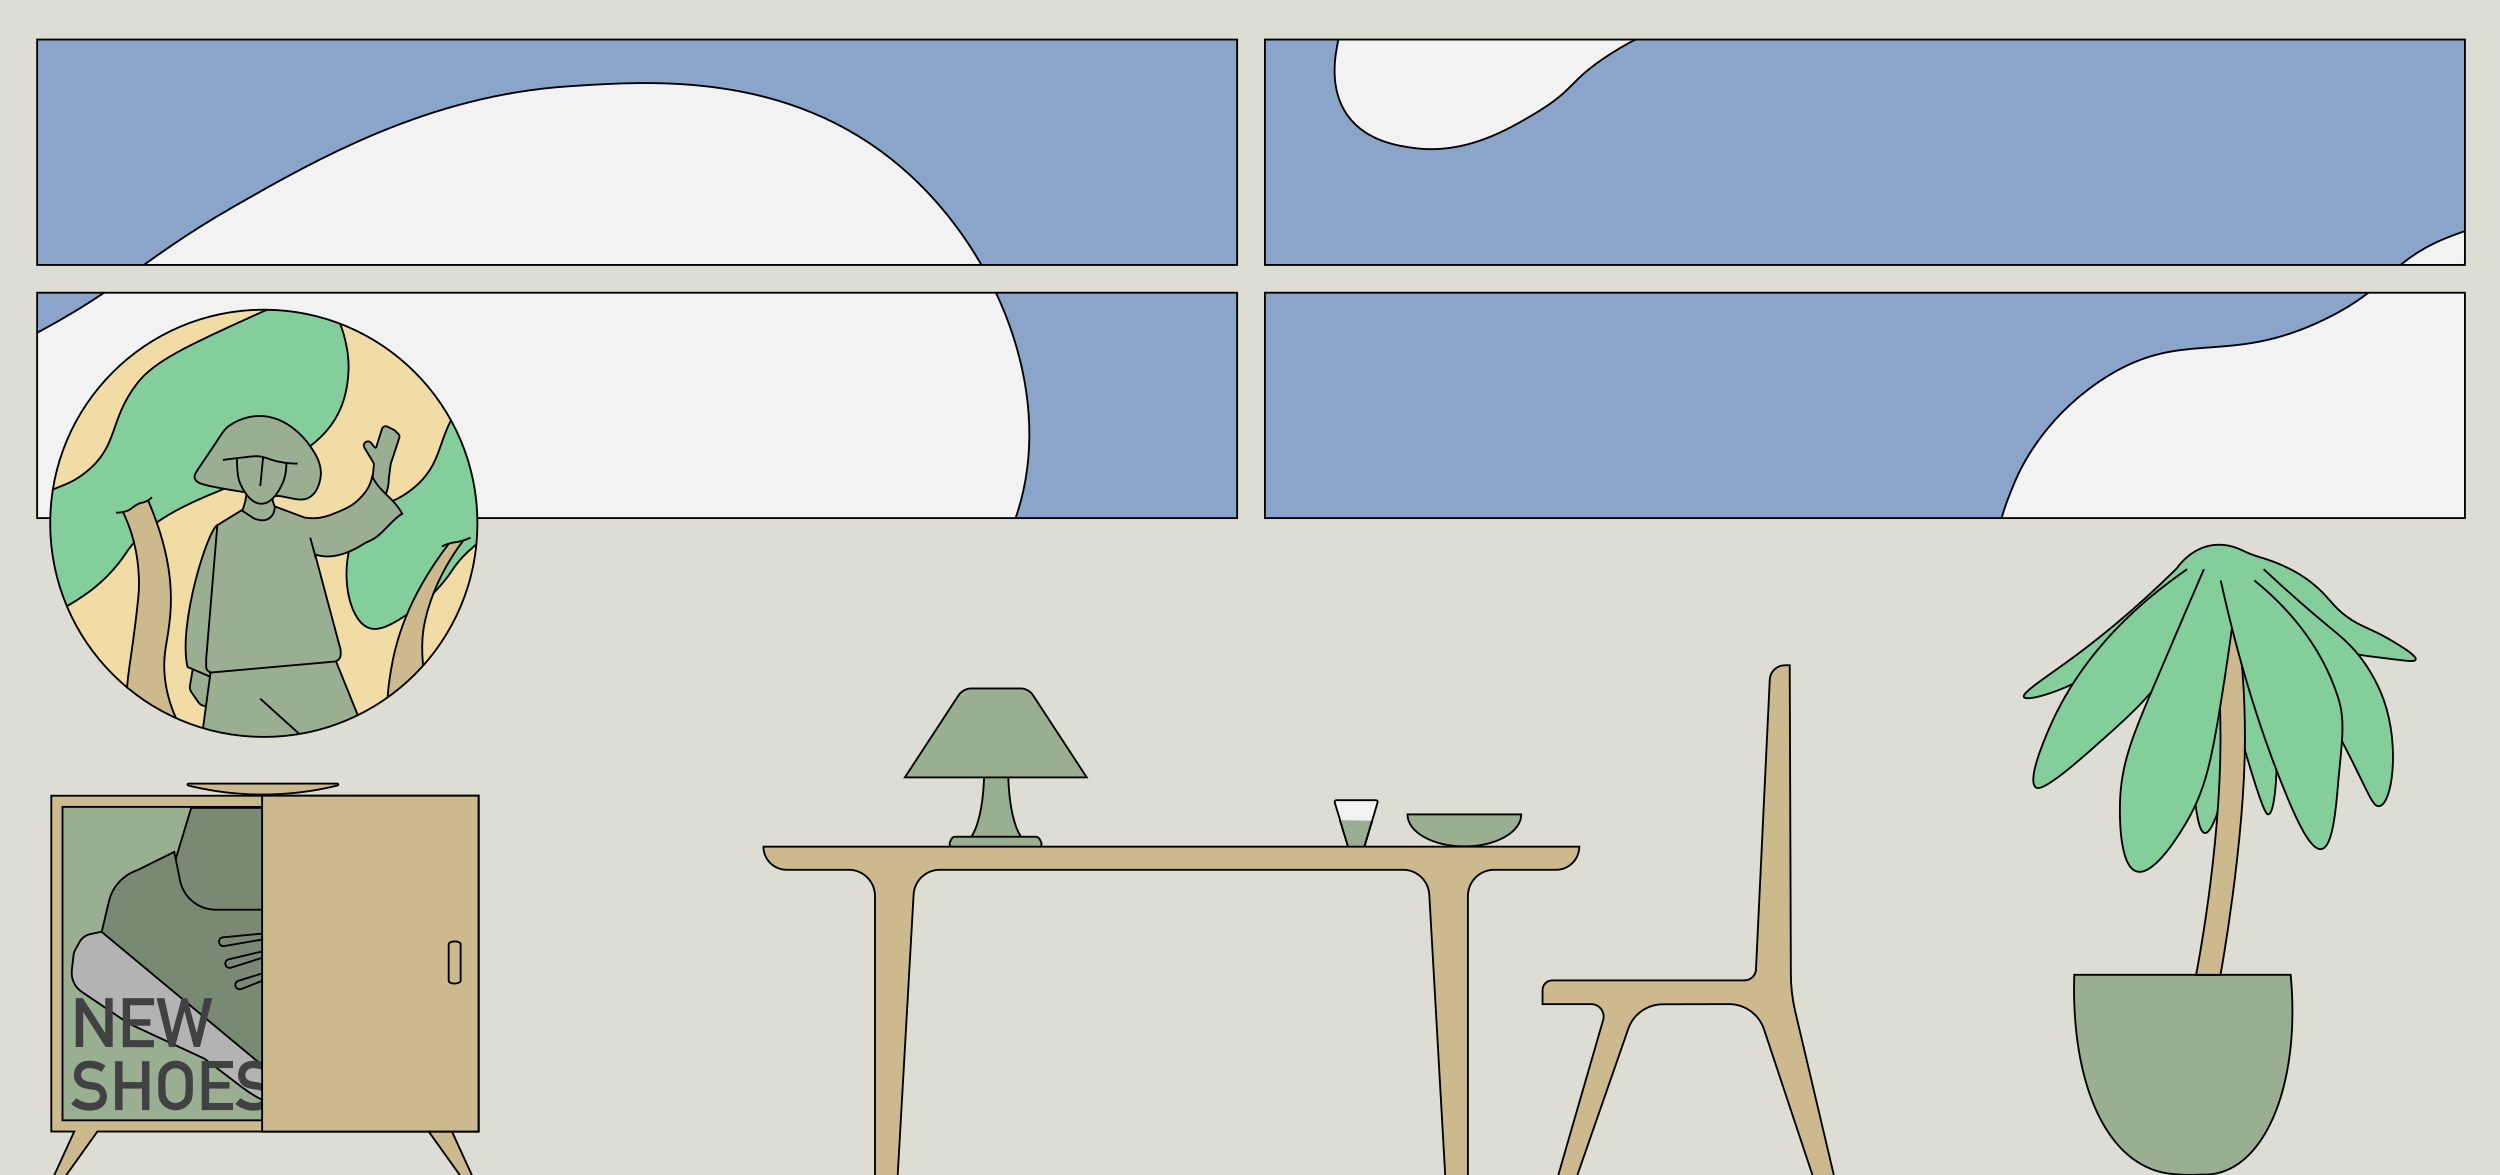 <?xml version="1.0" encoding="utf-8"?>
<!-- Generator: Adobe Illustrator 22.1.0, SVG Export Plug-In . SVG Version: 6.00 Build 0)  -->
<svg version="1.1" id="Layer_1" xmlns="http://www.w3.org/2000/svg" xmlns:xlink="http://www.w3.org/1999/xlink" x="0px" y="0px"
	 viewBox="0 0 1340 630" style="enable-background:new 0 0 1340 630;" xml:space="preserve">
<rect x="0" y="0" width="1340" height="630" fill="#333333" stroke="none"/>
<style type="text/css">
	.st0{fill:#8BA4C9;}
	.st1{fill:#F2F2F2;stroke:#000000;stroke-miterlimit:10;}
	.st2{fill:#FFFFFF;stroke:#000000;stroke-miterlimit:10;}
	.st3{fill:#DDDDD3;}
	.st4{fill:none;stroke:#000000;stroke-miterlimit:10;}
	.st5{fill:#F2DCA5;}
	.st6{clip-path:url(#SVGID_4_);fill:#84CE9B;stroke:#000000;stroke-miterlimit:10;}
	.st7{clip-path:url(#SVGID_6_);fill:#84CE9B;stroke:#000000;stroke-miterlimit:10;}
	.st8{clip-path:url(#SVGID_10_);fill:#9AAF92;stroke:#000000;stroke-miterlimit:10;}
	.st9{clip-path:url(#SVGID_12_);fill:#9AAF92;stroke:#000000;stroke-miterlimit:10;}
	.st10{clip-path:url(#SVGID_14_);fill:#9AAF92;stroke:#000000;stroke-miterlimit:10;}
	.st11{clip-path:url(#SVGID_16_);fill:#9AAF92;stroke:#000000;stroke-miterlimit:10;}
	.st12{clip-path:url(#SVGID_18_);fill:#9AAF92;stroke:#000000;stroke-miterlimit:10;}
	.st13{clip-path:url(#SVGID_20_);fill:#9AAF92;stroke:#000000;stroke-miterlimit:10;}
	.st14{clip-path:url(#SVGID_22_);fill:#E8E7E7;}
	.st15{clip-path:url(#SVGID_24_);fill:#9AAF92;stroke:#000000;stroke-miterlimit:10;}
	.st16{clip-path:url(#SVGID_26_);fill:none;stroke:#000000;stroke-miterlimit:10;}
	.st17{clip-path:url(#SVGID_28_);fill:#9AAF92;stroke:#000000;stroke-miterlimit:10;}
	.st18{clip-path:url(#SVGID_30_);fill:none;stroke:#000000;stroke-miterlimit:10;}
	.st19{clip-path:url(#SVGID_32_);fill:none;stroke:#000000;stroke-miterlimit:10;}
	.st20{clip-path:url(#SVGID_34_);fill:#9AAF92;}
	.st21{clip-path:url(#SVGID_36_);fill:none;stroke:#000000;stroke-miterlimit:10;}
	.st22{clip-path:url(#SVGID_38_);fill:#CCB98D;stroke:#000000;stroke-miterlimit:10;}
	.st23{clip-path:url(#SVGID_40_);fill:#CCB98D;stroke:#000000;stroke-miterlimit:10;}
	.st24{clip-path:url(#SVGID_42_);fill:#84CE9B;stroke:#000000;stroke-miterlimit:10;}
	.st25{clip-path:url(#SVGID_44_);fill:#84CE9B;stroke:#000000;stroke-miterlimit:10;}
	.st26{clip-path:url(#SVGID_46_);fill:#84CE9B;stroke:#000000;stroke-miterlimit:10;}
	.st27{fill:#84CE9B;stroke:#000000;stroke-miterlimit:10;}
	.st28{fill:#CCB98D;stroke:#000000;stroke-miterlimit:10;}
	.st29{fill:#9AAF92;stroke:#000000;stroke-miterlimit:10;}
	.st30{fill:#E8E7E7;}
	.st31{fill:#B3B3B3;stroke:#000000;stroke-miterlimit:10;}
	.st32{fill:#7A8974;stroke:#000000;stroke-miterlimit:10;}
	.st33{fill:#414143;}
	.st34{fill:#E8E0CD;}
	.st35{clip-path:url(#SVGID_48_);fill:#8BA4C9;stroke:#000000;stroke-miterlimit:10;}
	.st36{clip-path:url(#SVGID_50_);fill:#E8E0CD;stroke:#424143;stroke-miterlimit:10;}
	.st37{clip-path:url(#SVGID_52_);fill:#E8E0CD;stroke:#424143;stroke-miterlimit:10;}
	.st38{clip-path:url(#SVGID_54_);fill:#E8E0CD;stroke:#424143;stroke-miterlimit:10;}
	.st39{clip-path:url(#SVGID_56_);fill:#8BA4C9;}
	.st40{clip-path:url(#SVGID_58_);fill:#E8E0CD;stroke:#424143;stroke-miterlimit:10;}
	.st41{clip-path:url(#SVGID_60_);fill:#E8E0CD;stroke:#424143;stroke-miterlimit:10;}
	.st42{clip-path:url(#SVGID_62_);fill:#E8E0CD;stroke:#424143;stroke-miterlimit:10;}
	.st43{clip-path:url(#SVGID_64_);fill:#E8E0CD;stroke:#424143;stroke-miterlimit:10;}
	.st44{clip-path:url(#SVGID_66_);fill:#E8E0CD;stroke:#424143;stroke-miterlimit:10;}
	.st45{clip-path:url(#SVGID_68_);fill:#E8E0CD;stroke:#424143;stroke-miterlimit:10;}
	.st46{fill:none;stroke:#424143;stroke-miterlimit:10;}
</style>
<rect x="-15.5" y="-10.4" class="st0" width="1380" height="305.6"/>
<path class="st1" d="M-178.9,352.2c19.4-68.6,67.4-107.9,88.3-122.6c29.1-20.5,37.5-15.7,90.4-41.1c63.3-30.4,72.4-47.4,125.9-78
	c43.8-25,104.1-59.5,179.9-64.3c41.8-2.7,116.8-8.6,177.5,43.5c48.4,41.5,79,112.1,65.4,173.4c-6.2,27.9-20.8,50.9-34.9,73
	c0,0-26,41-61.9,73c-62.9,56.1-172.1,61.4-304.2,77.2c-224.9,26.8-279.3,55.5-315.5,14.4C-207.9,455-184.1,370.7-178.9,352.2z"/>
<path class="st1" d="M813.6-60.7c-9.6,3.1-84.6,28.1-96,81c-1.8,8.1-5.9,27.2,5,42c10,13.5,27,15.9,35,17c27.5,3.8,50.4-9.6,66-19
	c21.3-12.9,16.9-16.7,39-31c31.8-20.6,44.6-15,60-33c2.4-2.8,21-25.1,14-46c-9-26.7-52.7-29.6-59-30
	C846.6-81.8,823.1-67.3,813.6-60.7z"/>
<path class="st1" d="M1246.4,171c-54.3,26.5-76.9,3.3-121.5,33.7c-30.4,20.8-42.1,46.8-45.1,53.9c-5.3,12.8-11.3,27.1-7.7,42.5
	c8.4,35.2,63.6,59.7,107.8,52.8c29.2-4.5,26.4-18.5,81.6-39.6c29.5-11.3,35.2-9.1,66.3-22c17.1-7.1,39.4-16.5,63.2-33.3
	c32.7-23.1,64.9-45.8,63.9-76.7c-1.2-36.3-47.6-58.2-51.8-60.1c-34.6-15.8-68.7-3.1-86,3.1C1279.8,138.7,1283.5,152.9,1246.4,171z"
	/>
<polyline class="st2" points="1196.5,310 1201.5,302 1236.5,306 1236.5,309 "/>
<path class="st3" d="M1351.2,638.6V-4.5H-5.2v643.2h1356.4L1351.2,638.6L1351.2,638.6z M678,21.2h643.2V142H678V21.2z M678,156.9
	h643.2v120.8H678V156.9z M19.9,21.2h643.2V142H19.9V21.2z M19.9,156.9h643.2v120.8H19.9V156.9z"/>
<rect x="678" y="21.2" class="st4" width="643.2" height="120.8"/>
<rect x="19.9" y="21.2" class="st4" width="643.2" height="120.8"/>
<rect x="19.9" y="156.9" class="st4" width="643.2" height="120.8"/>
<rect x="678" y="156.9" class="st4" width="643.2" height="120.8"/>
<circle id="SVGID_1_" class="st5" cx="141.4" cy="280.5" r="114.5"/>
<g>
	<defs>
		<circle id="SVGID_3_" cx="141.4" cy="280.5" r="114.5"/>
	</defs>
	<clipPath id="SVGID_4_">
		<use xlink:href="#SVGID_3_"  style="overflow:visible;"/>
	</clipPath>
	<path class="st6" d="M20.5,268.5c7.5-8.8,13.3-5.9,25-15c18.4-14.3,12.5-27.8,28-48c9.3-12.1,27.5-20.4,64-37
		c18.7-8.5,27.5-11,35-7c9,4.9,11.7,17,13,23c2.9,12.9,0.6,24.8-2,32c-15.7,43.7-90.2,41.1-116,80c-1.3,2-8.9,13.6-23,23
		c-8,5.3-15.7,10.4-22,8C9.8,322.5,4.9,286.7,20.5,268.5z"/>
</g>
<g>
	<defs>
		<circle id="SVGID_5_" cx="141.4" cy="280.5" r="114.5"/>
	</defs>
	<clipPath id="SVGID_6_">
		<use xlink:href="#SVGID_5_"  style="overflow:visible;"/>
	</clipPath>
	<path class="st7" d="M195.5,277.5c7.5-8.8,13.3-5.9,25-15c18.4-14.3,12.5-27.8,28-48c9.3-12.1,27.5-20.4,64-37
		c18.7-8.5,27.5-11,35-7c9,4.9,11.7,17,13,23c2.9,12.9,0.6,24.8-2,32c-15.7,43.7-90.2,41.1-116,80c-1.3,2-8.9,13.6-23,23
		c-8,5.3-15.7,10.4-22,8C184.8,331.5,179.9,295.7,195.5,277.5z"/>
</g>
<g>
	<defs>
		<circle id="SVGID_9_" cx="141.4" cy="280.5" r="114.5"/>
	</defs>
	<clipPath id="SVGID_10_">
		<use xlink:href="#SVGID_9_"  style="overflow:visible;"/>
	</clipPath>
	<path class="st8" d="M137.7,223c-1.6,0.1-8.3,0.6-14.7,5.1c-3.7,2.6-3.4,3.8-14.7,20.2c-3.3,4.8-4.4,6.3-3.9,8.1
		c0.8,2.8,4.8,3.7,18.6,6.1c34,5.7,20.4,2,30.3,4c5.5,1.1,9.2,2.2,12.7,0c4.9-3,5.7-9.8,5.9-11.1c0.7-6.6-2.6-11.7-4.9-15.2
		C165,237.2,154.5,222.1,137.7,223z"/>
</g>
<g>
	<defs>
		<circle id="SVGID_11_" cx="141.4" cy="280.5" r="114.5"/>
	</defs>
	<clipPath id="SVGID_12_">
		<use xlink:href="#SVGID_11_"  style="overflow:visible;"/>
	</clipPath>
	<path class="st9" d="M103.5,357.5l-1.7,10.1c-0.2,1.2,0.1,2.4,0.8,3.4l3.8,5.5c1.2,1.7,3.5,2.4,5.5,1.6l0,0c1-0.4,1.9-1.2,2.4-2.2
		l0.4-0.8c0.5-1,0.6-2.2,0.3-3.3l-3.5-12.3"/>
</g>
<g>
	<defs>
		<circle id="SVGID_13_" cx="141.4" cy="280.5" r="114.5"/>
	</defs>
	<clipPath id="SVGID_14_">
		<use xlink:href="#SVGID_13_"  style="overflow:visible;"/>
	</clipPath>
	<path class="st10" d="M116.5,281.5c-5,2-21.2,53.1-16,76l21,9l3-85H116.5z"/>
</g>
<g>
	<defs>
		<circle id="SVGID_15_" cx="141.4" cy="280.5" r="114.5"/>
	</defs>
	<clipPath id="SVGID_16_">
		<use xlink:href="#SVGID_15_"  style="overflow:visible;"/>
	</clipPath>
	<polyline class="st11" points="113.5,355.5 106.5,407.5 199.5,402.5 178.5,350.5 	"/>
</g>
<g>
	<defs>
		<circle id="SVGID_17_" cx="141.4" cy="280.5" r="114.5"/>
	</defs>
	<clipPath id="SVGID_18_">
		<use xlink:href="#SVGID_17_"  style="overflow:visible;"/>
	</clipPath>
	<path class="st12" d="M136.5,259.5c-0.6,0.2-1.9,0.8-3,2c-1.6,1.8-1.3,3.7-2,7c-0.3,1.4-0.9,3.5-2,6c0,0.7,0,1.3,0,2
		c9.3,7.8,15.9,7.4,20-1c-1-1.3-2.2-3.3-3-6c-1.4-4.8-0.1-7.1-2-9C142.6,258.5,138.9,258.6,136.5,259.5z"/>
</g>
<g>
	<defs>
		<circle id="SVGID_19_" cx="141.4" cy="280.5" r="114.5"/>
	</defs>
	<clipPath id="SVGID_20_">
		<use xlink:href="#SVGID_19_"  style="overflow:visible;"/>
	</clipPath>
	<path class="st13" d="M199.5,258.5l0.9-9.3c0-0.5-0.1-0.9-0.3-1.3l-4.8-8c-0.5-0.8-0.4-1.9,0.3-2.6l0.1-0.1
		c0.9-0.9,2.4-0.8,3.2,0.2l1.9,2.4c0.3,0.3,0.8,0.2,0.9-0.2l3-9.6c0.4-1.3,1.8-1.9,3-1.3l3.4,1.7c0.2,0.1,0.4,0.2,0.6,0.4l1.8,1.8
		c0.6,0.6,0.8,1.4,0.5,2.2l-4.5,13.6c0,0.1-0.1,0.3-0.1,0.4l-1,7.7c0,0.1,0,0.1,0,0.2c0,1.1-0.3,10-5,11.9"/>
</g>
<g>
	<defs>
		<circle id="SVGID_21_" cx="141.4" cy="280.5" r="114.5"/>
	</defs>
	<clipPath id="SVGID_22_">
		<use xlink:href="#SVGID_21_"  style="overflow:visible;"/>
	</clipPath>
	<path class="st14" d="M144.7,259"/>
</g>
<g>
	<defs>
		<circle id="SVGID_23_" cx="141.4" cy="280.5" r="114.5"/>
	</defs>
	<clipPath id="SVGID_24_">
		<use xlink:href="#SVGID_23_"  style="overflow:visible;"/>
	</clipPath>
	<path class="st15" d="M153.5,249.5c-0.2,2.9-0.5,6.6-2.6,10.7c-1.2,2.3-4.8,9.7-10.6,9.8c-6.8,0.2-11-9.6-11.5-10.7
		c-1.4-3.3-1.5-6.1-1.7-9.8c-0.3-5.9-0.4-9.6,1.7-13.4c0.2-0.4,4.2-7.1,11.5-7.1c7.2,0,11.1,6.5,11.5,7.1
		C154.2,240.2,153.9,244.4,153.5,249.5z"/>
</g>
<g>
	<defs>
		<circle id="SVGID_25_" cx="141.4" cy="280.5" r="114.5"/>
	</defs>
	<clipPath id="SVGID_26_">
		<use xlink:href="#SVGID_25_"  style="overflow:visible;"/>
	</clipPath>
	<line class="st16" x1="141.5" y1="240.5" x2="139.5" y2="260.5"/>
</g>
<g>
	<defs>
		<circle id="SVGID_27_" cx="141.4" cy="280.5" r="114.5"/>
	</defs>
	<clipPath id="SVGID_28_">
		<use xlink:href="#SVGID_27_"  style="overflow:visible;"/>
	</clipPath>
	<path class="st17" d="M199.5,255.5c-1,4-2,7-7,12c-3.6,3.7-7.9,5.5-12.1,7.2c-2.6,1.1-5.3,2.2-8.9,2.8c-1.7,0.3-4.5,0.4-8,0l0,0
		l-16.1-6l-0.3,1.8c-0.4,2.6-2.2,4.7-4.7,5.4l0,0c-1.9,0.5-5.3-0.1-6.9-1.2l-6-4l-13,8l-6,71.9c0,0.1,0,0.2,0,0.3v3.5
		c0,0.9,0.3,1.7,0.9,2.3c0.7,0.7,1.6,1,2.6,0.9l65.2-5.8c0.9-0.1,1.6-0.4,2.3-1.1s1.1-1.6,1.1-2.6v-2c0-0.3,0-0.6-0.1-0.9
		l-13.6-50.8c0.3,0.1,0.5,0.2,0.7,0.2c10.5,3.2,21.4-3.4,25.2-5.8c3.1-1.9,5.5-2,9.8-6.2c4-4,8.6-9,11-10
		C210.5,266.2,204.5,264.8,199.5,255.5z"/>
</g>
<g>
	<defs>
		<circle id="SVGID_29_" cx="141.4" cy="280.5" r="114.5"/>
	</defs>
	<clipPath id="SVGID_30_">
		<use xlink:href="#SVGID_29_"  style="overflow:visible;"/>
	</clipPath>
	<line class="st18" x1="139.5" y1="374.5" x2="180.5" y2="411.5"/>
</g>
<g>
	<defs>
		<circle id="SVGID_31_" cx="141.4" cy="280.5" r="114.5"/>
	</defs>
	<clipPath id="SVGID_32_">
		<use xlink:href="#SVGID_31_"  style="overflow:visible;"/>
	</clipPath>
	<line class="st19" x1="169.3" y1="299.2" x2="166.3" y2="288.2"/>
</g>
<g>
	<defs>
		<circle id="SVGID_33_" cx="141.4" cy="280.5" r="114.5"/>
	</defs>
	<clipPath id="SVGID_34_">
		<use xlink:href="#SVGID_33_"  style="overflow:visible;"/>
	</clipPath>
	<polygon class="st20" points="120.7,246.3 137.5,244.5 147.4,247 157.2,248.5 157.5,235.5 153.5,231.5 147.5,226.5 139.5,225.5 
		133.5,226.5 127.5,229.5 123.5,238.5 	"/>
</g>
<g>
	<defs>
		<circle id="SVGID_35_" cx="141.4" cy="280.5" r="114.5"/>
	</defs>
	<clipPath id="SVGID_36_">
		<use xlink:href="#SVGID_35_"  style="overflow:visible;"/>
	</clipPath>
	<path class="st21" d="M119.5,246.5c2-0.3,4.7-0.6,8-1c8.4-1,9.2-1,10-1c4.8,0.2,5.9,1.7,12,3c3.9,0.8,7.4,1,10,1"/>
</g>
<g>
	<defs>
		<circle id="SVGID_37_" cx="141.4" cy="280.5" r="114.5"/>
	</defs>
	<clipPath id="SVGID_38_">
		<use xlink:href="#SVGID_37_"  style="overflow:visible;"/>
	</clipPath>
	<path class="st22" d="M65.5,273.5c4.5,9.3,8.8,21.5,9,39c0.1,4.7-0.6,10.5-2,22c-3.1,25.7-5.9,34-4,49c1.7,13.6,5.4,17.5,7,19
		c7.5,6.9,21,8.2,25,3c4.9-6.3-9-17.3-12-41c-1.5-11.9,0.8-18.9,2-28c2.1-15.4,2.5-36.5-11-68"/>
</g>
<g>
	<defs>
		<circle id="SVGID_39_" cx="141.4" cy="280.5" r="114.5"/>
	</defs>
	<clipPath id="SVGID_40_">
		<use xlink:href="#SVGID_39_"  style="overflow:visible;"/>
	</clipPath>
	<path class="st23" d="M240.5,291.5c-22.7,29.8-28.5,53-31,68c-1.7,10.4-4.3,27.5,4,33c3.5,2.3,9.3,2.7,13,0c9-6.6-1.8-26.6,0-51
		c0.9-11.7,6.9-32.3,22-52"/>
</g>
<g>
	<defs>
		<circle id="SVGID_41_" cx="141.4" cy="280.5" r="114.5"/>
	</defs>
	<clipPath id="SVGID_42_">
		<use xlink:href="#SVGID_41_"  style="overflow:visible;"/>
	</clipPath>
	<path class="st24" d="M79.5,258.5"/>
</g>
<g>
	<defs>
		<circle id="SVGID_43_" cx="141.4" cy="280.5" r="114.5"/>
	</defs>
	<clipPath id="SVGID_44_">
		<use xlink:href="#SVGID_43_"  style="overflow:visible;"/>
	</clipPath>
	<path class="st25" d="M62.2,274.8c4.4,0,6.9-1.2,8.3-2.3c0.9-0.7,2.6-2.3,5.3-3c0.5-0.1,0.8-0.1,1.3-0.3c2.1-0.6,3.5-1.8,4.4-2.7"
		/>
</g>
<g>
	<defs>
		<circle id="SVGID_45_" cx="141.4" cy="280.5" r="114.5"/>
	</defs>
	<clipPath id="SVGID_46_">
		<use xlink:href="#SVGID_45_"  style="overflow:visible;"/>
	</clipPath>
	<path class="st26" d="M53.5,268.5"/>
</g>
<circle id="SVGID_2_" class="st4" cx="141.4" cy="280.5" r="114.5"/>
<path class="st27" d="M236.8,292.9c1.6-0.8,3.5-1.5,5.7-2c0.9-0.2,1.4-0.3,2-0.3c1.8-0.3,4.4-0.9,7.7-2.4"/>
<polygon class="st28" points="255.5,635.5 239.5,600.5 225.5,600.5 250.5,635.5 "/>
<polygon class="st28" points="256.5,426.5 27.5,426.5 27.5,606.5 39.8,606.5 26.5,635.5 31.5,635.5 52.2,606.5 256.5,606.5 "/>
<path class="st29" d="M540.4,411.2h-5.2h-2.5h-5.2c0,0,1.1,42.8-15.6,42.8h20.8h2.5H556C539.3,453.9,540.4,411.2,540.4,411.2z"/>
<path class="st29" d="M555.2,448.5h-43.3c-0.8,0-1.6,0.5-1.9,1.2l-0.8,1.6c-0.7,1.4,0.3,3.2,1.9,3.2h45c1.6,0,2.7-1.7,1.9-3.2
	l-0.8-1.6C556.7,449,556,448.5,555.2,448.5z"/>
<path class="st1" d="M722.6,453.6l-7.2-23.5c-0.2-0.6,0.3-1.2,0.9-1.2h21.2c0.6,0,1,0.6,0.9,1.2l-7,23.5c-0.1,0.4-0.5,0.6-0.9,0.6
	h-7C723.1,454.3,722.7,454,722.6,453.6z"/>
<path class="st29" d="M735.4,439.9l-4.1,13.7c-0.1,0.4-0.5,0.6-0.9,0.6h-7c-0.4,0-0.7-0.3-0.9-0.6l-4.3-14"/>
<path class="st29" d="M815.4,436.5c0,9.5-13.6,17.2-30.5,17.2s-30.5-7.7-30.5-17.2H815.4z"/>
<path class="st30" d="M684.5,412.6"/>
<path class="st28" d="M846.5,453.8H629.2h-2.8H409.2l0,0c0,6.8,5.5,12.4,12.4,12.4h33.3c7.8,0,14.1,6.3,14.1,14.1v163.1h11.4
	l9.3-163.9c0.4-7.5,6.6-13.3,14.1-13.3h122.7h2.8H752c7.5,0,13.6,5.8,14.1,13.3l9.3,163.9h11.4V480.3c0-7.8,6.3-14.1,14.1-14.1h33.3
	C840.9,466.2,846.5,460.6,846.5,453.8L846.5,453.8z"/>
<path class="st28" d="M834.8,631.4l24.5-84.7c1.2-4.2-2-8.5-6.4-8.5h-26.1v-7.5c0-2.9,2.3-5.2,5.2-5.2h103c3.3,0,6.1-2.6,6.2-5.9
	l7.4-155.3c0.2-4.3,3.7-7.7,8-7.7h2.7l0.6,165.3c0,6.9,0.8,13.8,2.4,20.5l21,89H972l-26.5-79.7c-2.7-8.1-10.3-13.5-18.8-13.5
	l-35.4,0.1c-8.4,0-15.9,5.3-18.6,13.3l-27.8,79.9L834.8,631.4L834.8,631.4z"/>
<path class="st29" d="M553.8,372.8l28.7,43.9H550h-32.5H485l28.7-43.9c1.5-2.3,4.2-3.8,7-3.8H547C549.7,369,552.3,370.4,553.8,372.8
	z"/>
<path class="st27" d="M1198.8,338.5c3.5,39.8-1.7,68.4-7,87c-1.7,5.9-6.2,21.4-10,21c-4.1-0.4-5.6-18.9-7-36c-0.8-9.1-1.4-17-1-28
	c0.6-15.1,2.5-19.4,4-36c0.6-7.2,1.3-17.8,1-31"/>
<path class="st27" d="M1208.8,346.5c11.7,33.7,12.3,58.5,11,74c-0.3,3.3-1.3,15.8-4,16c-1,0.1-2.9-1.4-13-36c-2.4-8.2-3.6-12.3-4-14
	c-5.5-22.5-3-31.5-8-54c-0.8-3.6-2.1-8.8-4-15"/>
<path class="st27" d="M1283.8,344.5c-11.2-6.9-15.9-7.6-23-12c-8.1-5.1-10.9-9.8-16-15c-6.3-6.4-16.5-13.9-34-19
	c-3.1-0.9-6.1-2.1-8.9-3.5c-7.8-3.8-16.1-4.1-23.6-0.4c-4.9,2.4-8.8,6.2-11.6,10.1c-23.9,23.6-44.7,40-59.9,50.9
	c-11.7,8.5-23.1,15.8-22,18c1.3,2.6,19.7-2.6,36-12c5.3-3.1,11-7,30-24c5.8-5.2,13.3-12.1,21.9-20.2l33.1-4.3
	c11.9,6.3,20.8,12.6,27,17.5c12.7,10,18,16.9,30,20c2.2,0.6,8.8,1.4,22,3c6.3,0.8,9.6,1.1,10,0
	C1295.6,351.7,1288.2,347.2,1283.8,344.5z"/>
<path class="st27" d="M1213.3,305.1c14.5,13.5,26.3,23.6,34.5,30.4c6.4,5.3,12.7,10.2,19,19c1.5,2.1,7.2,10.2,11,21
	c8.6,24.6,4.5,55.5-2.5,56.6c-4.3,0.7-6.5-10.4-26-46c-10.7-19.6-20.9-35.5-27-45c-7.2-11.2-13.5-20.5-18-27"/>
<path class="st29" d="M1227.8,522.5h-116c-1.6,51.1,13,92.8,41,104c4.2,1.7,9.2,2.8,15,3c3.6,0.4,6.8,0.3,9.3,0.2
	c1.1-0.1,2.2-0.1,3.3-0.1c4.9,0.1,9-0.7,12.4-2.1C1217.4,618,1232.8,575.6,1227.8,522.5z"/>
<path class="st28" d="M1179.8,315.5c0,0,10.4,19.2,10.4,80.3s-13.1,126.7-13.1,126.7h13.1c0,0,13.1-72.1,13.1-126.7
	s-8.5-80.3-8.5-80.3"/>
<path class="st27" d="M1172.3,305.1c-42.7,29.4-62.2,60-72,81c-1.6,3.5-14.8,32-9,36c1,0.7,4.4,1.9,27-18c22.9-20.2,34.4-30.3,44-46
	c6.3-10.3,15.3-28,19-53"/>
<path class="st27" d="M1181.3,305.1c-4.2,9.7-13.8,32-27,63c-11.2,26.3-17.6,41.6-18,63c-0.1,4.3-0.7,33.3,9,36
	c9.8,2.8,24.6-22.9,27-27c9.6-16.7,12.9-31.7,18-63c2.8-17.4,6-38.7,9-63"/>
<path class="st27" d="M1190.3,311.1c11.9,54.1,25.6,92.1,36,117c4.8,11.4,12.2,28,18,27c6-1,7.7-20.5,9-36c1.7-19.8,4.1-32.1,0-45
	c-9.2-29-28.4-49.6-45-63"/>
<rect x="33.5" y="432.5" class="st29" width="218" height="168"/>
<path class="st28" d="M101,420h79.9c0.6,0,0.7,0.8,0.1,1c-10.8,2.7-42.5,9.5-80.2,0C100.3,420.8,100.4,420,101,420z"/>
<path class="st31" d="M56.2,499l-7.8,1.7c-2.5,0.5-4.6,2.1-5.8,4.3l-2.2,4c-0.6,1-0.9,2.1-1,3.2l-0.9,7.8c-0.5,4.6,1.5,9.1,5.4,11.7
	l23.4,15.8c0.9,0.6,1.9,1.2,2.9,1.7l38.8,18c0.4,0.2,0.8,0.4,1.2,0.7l19.7,15c9,6.9,19.7,11.4,30.9,13l6.5,0.9
	c2.9,0.4,5.8,0.6,8.8,0.6H218c2.8,0,5.3-1.8,6.2-4.5l0,0c0.9-2.7-0.1-5.7-2.4-7.3l-6.8-4.9c-0.3-0.2-0.5-0.4-0.8-0.5L60.6,499.6
	C59.2,498.9,57.7,498.7,56.2,499z"/>
<polygon class="st32" points="146,500.5 181.4,433 102.5,433 94,461 96,495.5 "/>
<path class="st32" d="M54.5,499.5l91.8,76.3c9.1,7.6,20.7,11.7,32.5,11.7H208c4.6,0,8.9-2.5,11.1-6.5l3.4-6.1
	c1.9-3.5,2.7-7.5,2.1-11.4l0,0c-0.7-5-3.8-9.3-8.4-11.4l-39.1-18.8c-3.6-1.8-6.5-4.8-8.1-8.5l-14.2-34c-0.8-2-2.7-3.2-4.9-3.2h-34.3
	c-8.9,0-16.7-6.1-18.9-14.7l-3.3-16.3l-19.8,9.8c-7.6,2.6-13.4,8.9-15.2,16.7L54.5,499.5z"/>
<path class="st33" d="M40.6,535h3.8l11.9,18.6h0.1V535h4v26.2h-3.8l-11.9-18.6h-0.1v18.6h-4V535z"/>
<path class="st33" d="M65.8,535h16.8v3.8H69.7v7.5h10.9v3.5H69.7v7.7h12.8v3.8H65.8V535z"/>
<path class="st33" d="M83.9,535h4.2l4.1,18.6h0.1l5.1-18.6h2.9l5.1,18.6h0.1l4.1-18.6h4.2l-6.6,26.2h-3.3l-5-18.9h-0.1l-5,18.9h-3.3
	L83.9,535z"/>
<path class="st33" d="M40.9,588.6c2,1.6,4.6,2.6,7.4,2.6c3.2,0,5.2-1.5,5.2-3.6c0-1.8-1.1-3.2-3.4-3.5c-1.2-0.1-2.1-0.3-3.5-0.5
	c-4.5-0.6-7-3.6-7-7.4c0-4.5,3.1-7.7,8.5-7.7c3.2,0,6.1,1.1,8.5,2.7l-2.2,3.3c-1.9-1.2-4.2-2-6.5-2c-2.4,0-4.4,1.3-4.4,3.8
	c0,1.5,1.1,2.9,3.7,3.4c0.7,0.1,1.7,0.3,2.9,0.4c4.9,0.6,7.2,4,7.2,7.6c0,4.8-3.6,7.6-9.2,7.6c-3.9,0-7.3-1.2-10-3.6L40.9,588.6z"/>
<path class="st33" d="M76.1,583.5H65.7V595h-4v-26.2h4V580h10.4v-11.2h4V595h-4V583.5z"/>
<path class="st33" d="M85.9,573.2c1.3-2.3,4.1-4.7,8.2-4.7s7,2.4,8.2,4.7c0.8,1.5,1.1,2.3,1.1,8.6s-0.3,7.1-1.1,8.6
	c-1.3,2.3-4.1,4.7-8.2,4.7s-7-2.4-8.2-4.7c-0.8-1.5-1.1-2.3-1.1-8.6S85,574.8,85.9,573.2z M90,589.3c0.8,1,2.2,1.9,4.1,1.9
	s3.2-0.9,4.1-1.9c1-1.3,1.3-2.1,1.3-7.4s-0.3-6.1-1.3-7.4c-0.8-1-2.2-1.9-4.1-1.9s-3.2,0.9-4.1,1.9c-1,1.3-1.3,2.1-1.3,7.4
	S89,587.9,90,589.3z"/>
<path class="st33" d="M108.1,568.7h16.8v3.8h-12.8v7.5H123v3.5h-10.9v7.7h12.8v3.8h-16.8C108.1,595,108.1,568.7,108.1,568.7z"/>
<path class="st33" d="M128.9,588.6c2,1.6,4.6,2.6,7.4,2.6c3.2,0,5.2-1.5,5.2-3.6c0-1.8-1.1-3.2-3.4-3.5c-1.2-0.1-2.1-0.3-3.5-0.5
	c-4.5-0.6-7-3.6-7-7.4c0-4.5,3.1-7.7,8.5-7.7c3.2,0,6.1,1.1,8.5,2.7l-2.2,3.3c-1.9-1.2-4.2-2-6.5-2c-2.4,0-4.4,1.3-4.4,3.8
	c0,1.5,1.1,2.9,3.7,3.4c0.7,0.1,1.7,0.3,2.9,0.4c4.9,0.6,7.2,4,7.2,7.6c0,4.8-3.6,7.6-9.2,7.6c-3.9,0-7.3-1.2-10-3.6L128.9,588.6z"
	/>
<path class="st32" d="M160.5,498.5l-41,3.9c-0.7,0.1-1.3,0.4-1.7,1l0,0c-1.2,1.7,0.3,4,2.3,3.7l43.1-7.4l-1.1-0.8
	C161.6,498.6,161,498.4,160.5,498.5z"/>
<path class="st32" d="M162.7,504.7l-40.1,9.5c-0.7,0.2-1.3,0.6-1.6,1.2l0,0c-0.9,1.9,0.8,3.9,2.8,3.3l41.7-13.3l-1.2-0.6
	C163.8,504.6,163.2,504.6,162.7,504.7z"/>
<path class="st32" d="M167.1,513.4l-39.3,12.3c-0.7,0.2-1.2,0.7-1.5,1.3l0,0c-0.8,1.9,1.1,3.9,3.1,3.1L170,514l-1.3-0.5
	C168.2,513.2,167.7,513.2,167.1,513.4z"/>
<rect x="140.5" y="426.5" class="st28" width="116" height="180"/>
<path class="st28" d="M240.5,506.1v19.6c0,1.2,2.8,1.9,4.9,1.2l0,0c0.9-0.3,1.5-0.7,1.5-1.2v-19.6c0-0.4-0.4-0.8-0.9-1.1l0,0
	C243.9,504.1,240.5,504.8,240.5,506.1z"/>
<g>
	<g>
		<circle id="SVGID_7_" class="st34" cx="-923.9" cy="208" r="114.5"/>
	</g>
	<g>
		<defs>
			<circle id="SVGID_47_" cx="-923.9" cy="208" r="114.5"/>
		</defs>
		<clipPath id="SVGID_48_">
			<use xlink:href="#SVGID_47_"  style="overflow:visible;"/>
		</clipPath>
		<path class="st35" d="M-970,128.3c-15,7.4-22.6,19.6-31.5,34.2c-4.5,7.3-13.1,21.6-17.5,42c-3.3,15.2-0.5,16.5-2.7,48.5
			c-1.9,28.4-4.2,28.5-3.3,40.5c0.6,8.5,2.3,34.4,18.5,51c19.5,20.1,49.2,18,83.5,15.5c21.6-1.6,52.9-3.8,85-25
			c13.8-9.1,38.9-25.7,49.5-58c2.6-7.8,11.2-34.1,0-58.5c-5-11-7.6-7.5-31.5-39.5c-6.6-8.8-11.8-16.3-21.5-27.5
			C-854,137-859.1,133.3-861,132c-12.2-8.4-24.2-10.7-31.7-12c-14.1-2.5-25.1-1-47,2C-955.8,124.2-963.9,125.3-970,128.3z"/>
	</g>
	<g>
		<defs>
			<circle id="SVGID_49_" cx="-923.9" cy="208" r="114.5"/>
		</defs>
		<clipPath id="SVGID_50_">
			<use xlink:href="#SVGID_49_"  style="overflow:visible;"/>
		</clipPath>
		<path class="st36" d="M-853.2,224.2c9.2,2.3,39.5,10.6,52.2,25.8c1.5,1.7,3.1,4,3.8,7.2c2.2,11-9.3,23.9-19.8,28.5
			c-21.4,9.4-57.4-7.4-58.2-30C-875.9,238.2-855,225.3-853.2,224.2z"/>
	</g>
	<g>
		<defs>
			<circle id="SVGID_51_" cx="-923.9" cy="208" r="114.5"/>
		</defs>
		<clipPath id="SVGID_52_">
			<use xlink:href="#SVGID_51_"  style="overflow:visible;"/>
		</clipPath>
		<polyline class="st37" points="-858.5,255.9 -819,282.4 -906.8,346.3 -909.2,282.2 		"/>
	</g>
	<g>
		<defs>
			<circle id="SVGID_53_" cx="-923.9" cy="208" r="114.5"/>
		</defs>
		<clipPath id="SVGID_54_">
			<use xlink:href="#SVGID_53_"  style="overflow:visible;"/>
		</clipPath>
		<path class="st38" d="M-844.2,206.8c0.2,6.3-0.6,11.4-1.2,15.5c-3.4,20.6-15.9,55.7-40.8,64c-7.6,2.5-23.3,4.9-37.7,5.5
			c-0.1,0-0.2,0-0.3,0c-4.7,0.2-38.7,1-56.8-20.8c-5.7-6.9-9.2-15.3-16-32c-4.6-11.1-9.5-23.1-10.7-31
			c-4.5-29.6,30.3-85.1,83.8-83.8C-874.4,125.5-845.5,174.6-844.2,206.8z"/>
	</g>
	<g>
		<defs>
			<circle id="SVGID_55_" cx="-923.9" cy="208" r="114.5"/>
		</defs>
		<clipPath id="SVGID_56_">
			<use xlink:href="#SVGID_55_"  style="overflow:visible;"/>
		</clipPath>
		<path class="st39" d="M-1010.5,232c4.3,0,4.4-0.3,11-3c15.1-6.4,13.8-18.4,25-26c16.7-11.2,31.1,6.3,59.5-3.5
			c11.8-4.1,11.6-7.9,26-14.5c19.1-8.8,37-10.1,49-10l-9.2-15l-36-32.5L-912,123l-27.7-1l-33.1,10.8l-14,13.8l-22,35.8
			c0,0-3,12-3.5,13.2S-1010.5,232-1010.5,232z"/>
	</g>
	<g>
		<defs>
			<circle id="SVGID_57_" cx="-923.9" cy="208" r="114.5"/>
		</defs>
		<clipPath id="SVGID_58_">
			<use xlink:href="#SVGID_57_"  style="overflow:visible;"/>
		</clipPath>
		<path class="st40" d="M-981.5,214.4l11.3,65.3c0.3,1.4,1.6,6.5,6.4,9.6c5.3,3.5,12.8,3.2,18.7-1c1.9-1.8,3.9-3.6,5.8-5.4"/>
	</g>
	<g>
		<defs>
			<circle id="SVGID_59_" cx="-923.9" cy="208" r="114.5"/>
		</defs>
		<clipPath id="SVGID_60_">
			<use xlink:href="#SVGID_59_"  style="overflow:visible;"/>
		</clipPath>
		<path class="st41" d="M-1010.5,232c1.7,0,2.7-0.1,3.8-0.3l0,0c1.7-0.3,5.6-1.7,7.3-2.8c4.9-3.2,12-17.7,16-25.5
			c2.6-5.2,4-7.7,4.2-8c9.3-8.7,27.1,4.9,61.2,6c10.7,0.3,20.3-0.6,25.2-7c2.8-3.5,2.4-6.5,3.8-9.5c2.9-6.4,13.7-12.4,49-10"/>
	</g>
	<g>
		<defs>
			<circle id="SVGID_61_" cx="-923.9" cy="208" r="114.5"/>
		</defs>
		<clipPath id="SVGID_62_">
			<use xlink:href="#SVGID_61_"  style="overflow:visible;"/>
		</clipPath>
		<path class="st42" d="M-954.2,238c2.4,0.4,8,1,14.3-1.5c5.9-2.3,9.5-6.1,11-8"/>
	</g>
	<g>
		<defs>
			<circle id="SVGID_63_" cx="-923.9" cy="208" r="114.5"/>
		</defs>
		<clipPath id="SVGID_64_">
			<use xlink:href="#SVGID_63_"  style="overflow:visible;"/>
		</clipPath>
		<path class="st43" d="M-976.2,245.2c-0.8,0.8-3.3,3-7.2,3.5c-2.8,0.3-5-0.4-6.1-0.9"/>
	</g>
	<g>
		<defs>
			<circle id="SVGID_65_" cx="-923.9" cy="208" r="114.5"/>
		</defs>
		<clipPath id="SVGID_66_">
			<use xlink:href="#SVGID_65_"  style="overflow:visible;"/>
		</clipPath>
		<path class="st44" d="M-891.8,197.5c-3.1-14,3.3-27.6,14.5-33c8.2-3.9,18.5-3.2,26,2.2c11.5,8.4,12.4,25.3,6.5,36
			c-3.2,5.8-7.9,9.1-10.8,10.8"/>
	</g>
	<g>
		<defs>
			<circle id="SVGID_67_" cx="-923.9" cy="208" r="114.5"/>
		</defs>
		<clipPath id="SVGID_68_">
			<use xlink:href="#SVGID_67_"  style="overflow:visible;"/>
		</clipPath>
		<path class="st45" d="M-799.9,243.5c-3.4-2.6-11.3-7.3-31.2-3.6c-40.8,7.5-49,34.4-96.8,60.5c-32.6,17.8-55.3,19.8-54.6,27.1
			c0.9,8.7,34.2,12.8,55.5,13.6c10.9,0.4,115.1,3,134.8-48.3C-785.9,276.7-787.3,253.4-799.9,243.5z"/>
	</g>
	<g>
		<circle id="SVGID_8_" class="st46" cx="-923.9" cy="208" r="114.5"/>
	</g>
</g>
<line class="st46" x1="-854" y1="179" x2="-871.2" y2="200.8"/>
</svg>
